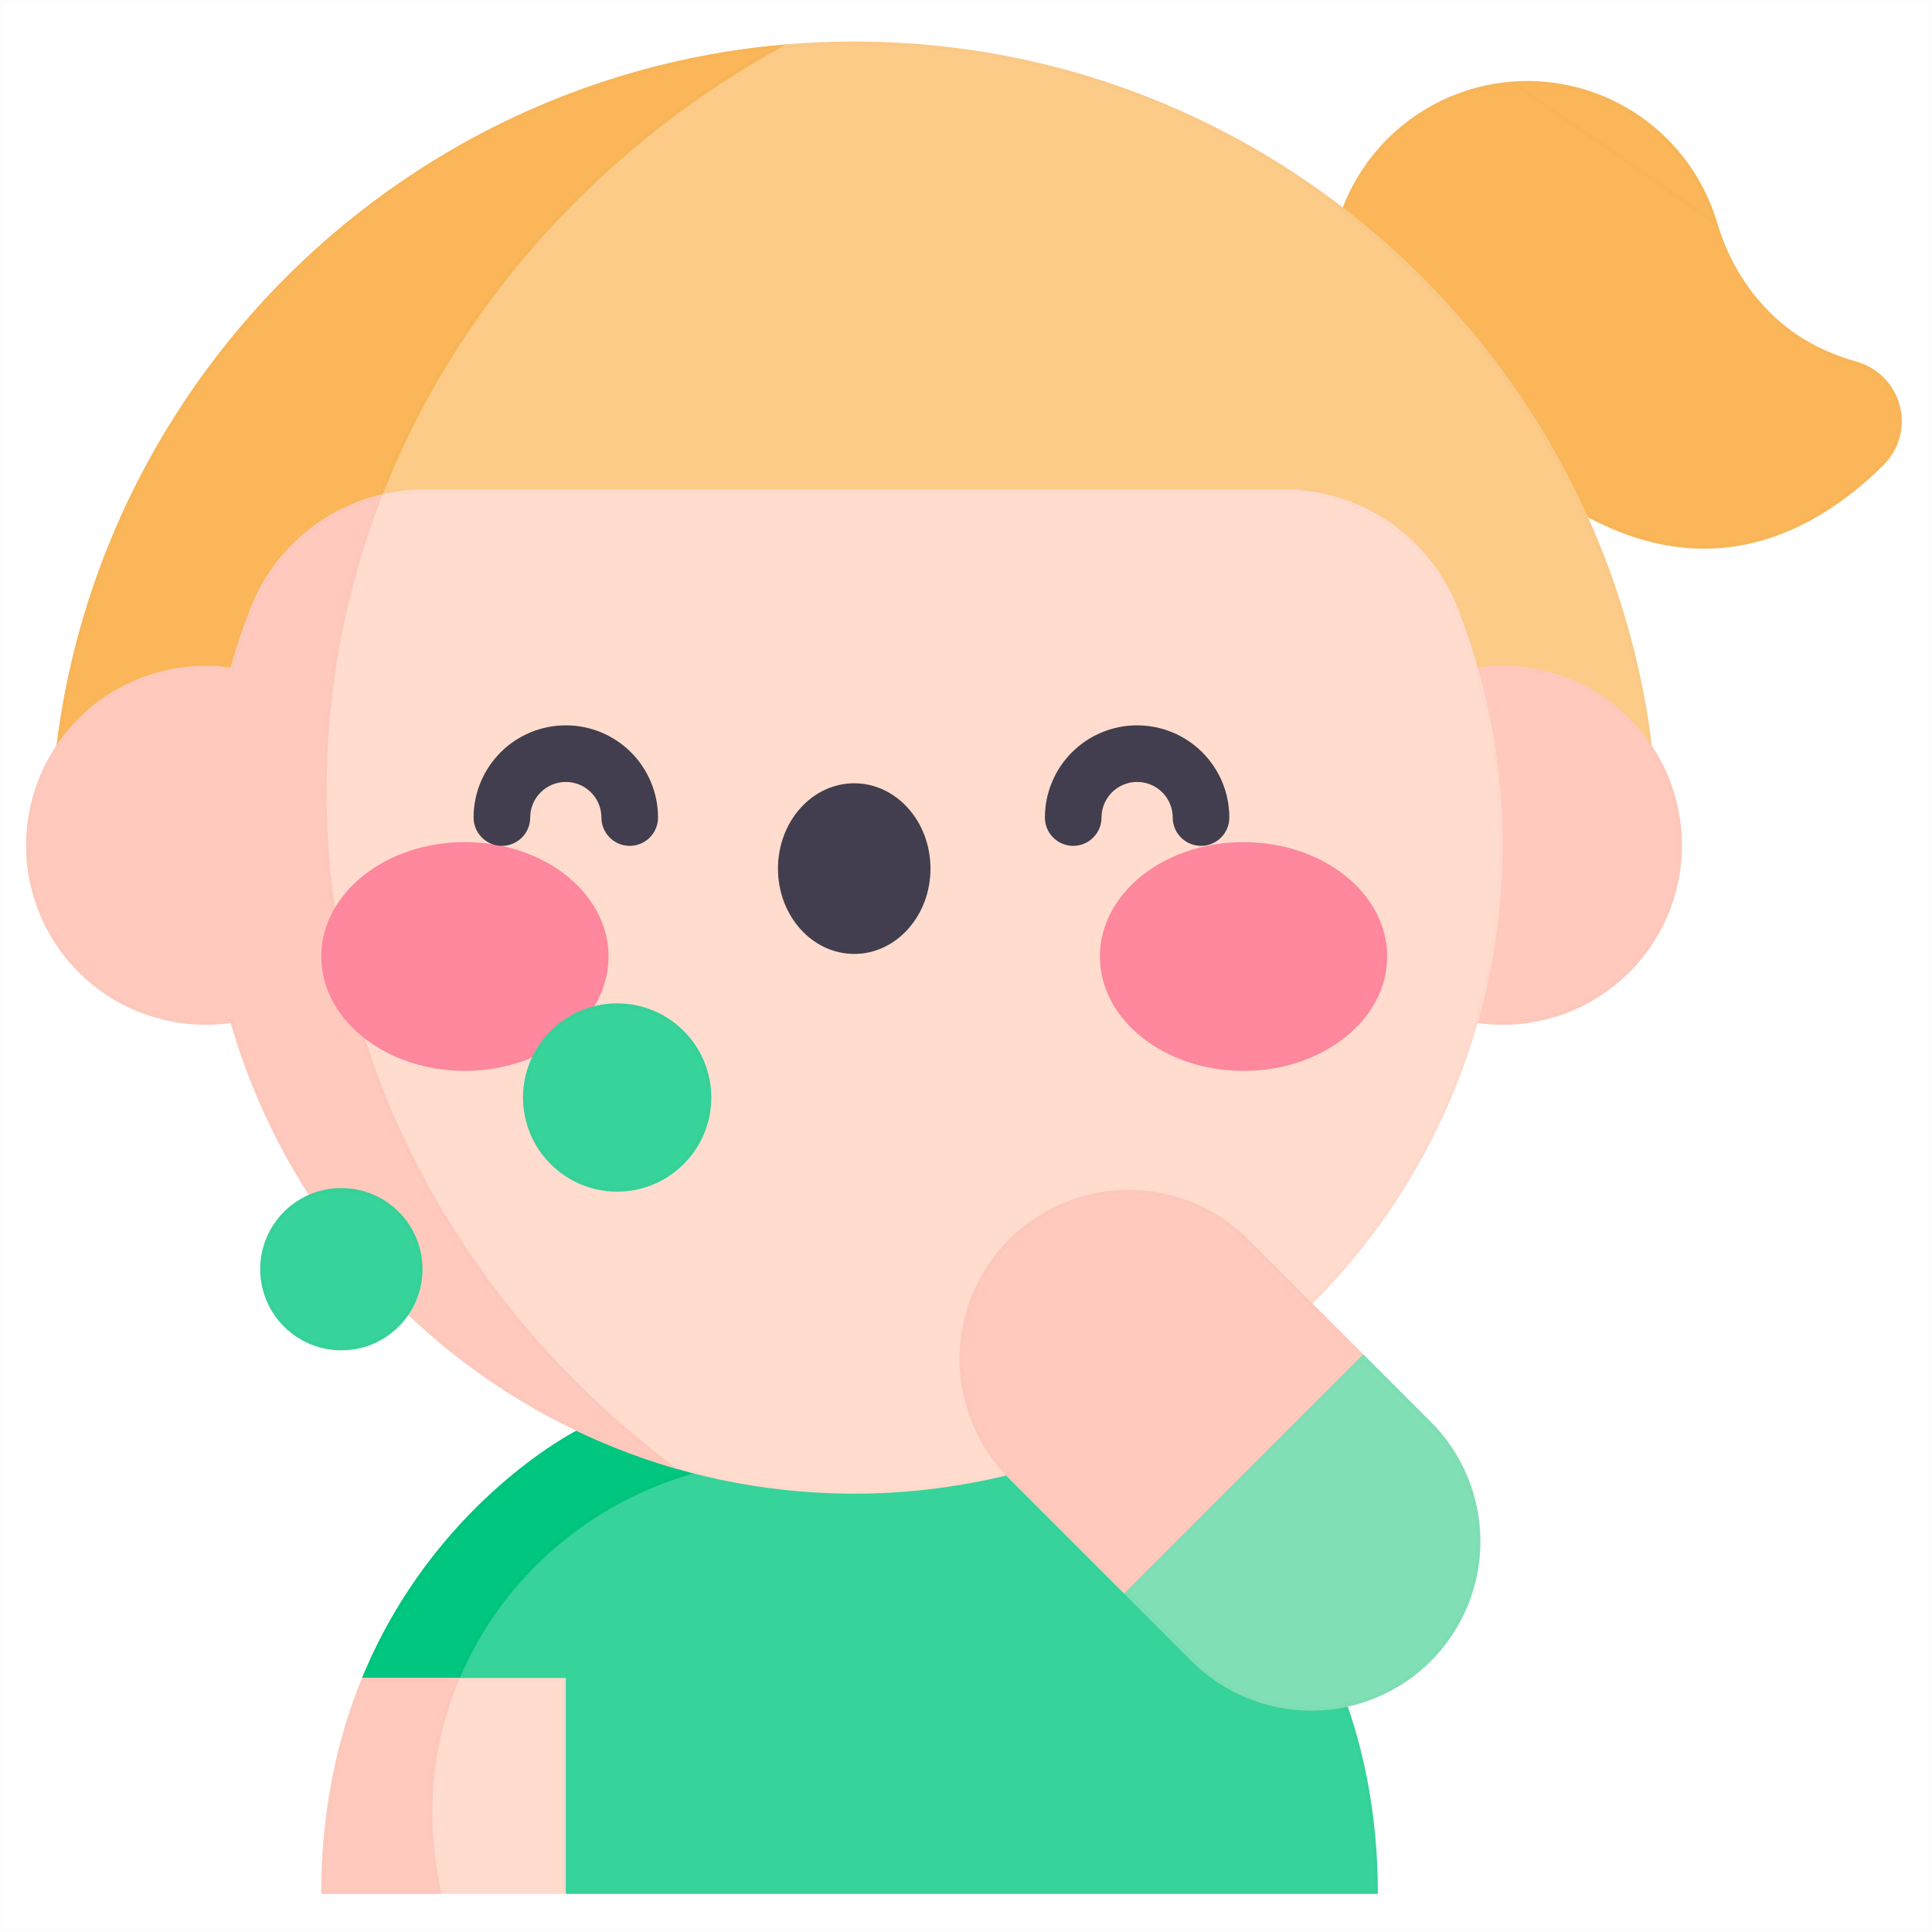 <svg width="512" height="512" viewBox="0 0 512 512" fill="none" xmlns="http://www.w3.org/2000/svg">
<path d="M0.5 0.5H511.5V511.5H0.5V0.5Z" stroke="black" stroke-opacity="0.01"/>
<path d="M95.961 444.679C115.061 398.161 152.751 379.172 152.751 379.172H297.54C297.54 379.172 365.159 413.244 365.159 501.902H149.939L95.961 444.679Z" fill="#36D39A"/>
<path d="M152.559 379.837C152.697 379.763 152.802 379.708 152.872 379.672H297.419C297.442 379.684 297.47 379.699 297.501 379.715C297.627 379.781 297.814 379.881 298.059 380.015C298.549 380.283 299.27 380.689 300.189 381.238C302.027 382.336 304.656 384.006 307.812 386.286C314.127 390.847 322.548 397.851 330.971 407.617C347.747 427.068 364.532 457.482 364.658 501.402H150.155L96.546 444.571C106.06 421.555 120.134 405.333 131.852 394.854C137.735 389.592 143.023 385.78 146.837 383.284C148.744 382.037 150.282 381.118 151.342 380.513C151.872 380.21 152.282 379.986 152.559 379.837Z" stroke="black" stroke-opacity="0.01"/>
<path d="M401.044 21.588C412.973 20.741 424.834 23.995 434.661 30.81C444.489 37.625 451.693 47.593 455.081 59.063C459.431 73.83 469.423 86.435 483.471 92.732C486.275 93.996 489.17 95.048 492.131 95.88C494.876 96.667 497.367 98.158 499.358 100.205C501.349 102.252 502.77 104.784 503.481 107.55C504.191 110.315 504.166 113.219 503.408 115.972C502.65 118.725 501.186 121.232 499.16 123.245C479.435 142.77 446.66 159.955 404.76 126.354C391.172 126.354 378.113 121.081 368.336 111.645C358.558 102.208 352.825 89.346 352.343 75.766C351.86 62.186 356.667 48.949 365.751 38.843C374.835 28.738 387.486 22.551 401.04 21.588H401.044Z" fill="#FAB659"/>
<path d="M401.058 22.088C387.639 23.046 375.116 29.172 366.123 39.178C357.126 49.187 352.365 62.298 352.842 75.748C353.32 89.198 358.999 101.939 368.683 111.285C378.367 120.631 391.301 125.854 404.76 125.854L404.936 125.854L405.073 125.964C425.933 142.693 444.464 146.738 460.197 144.228C475.951 141.714 488.985 132.613 498.807 122.89C500.772 120.939 502.191 118.508 502.926 115.839C503.661 113.17 503.685 110.355 502.997 107.674C502.308 104.993 500.93 102.538 499 100.553C497.07 98.569 494.655 97.124 491.994 96.361C489.01 95.522 486.092 94.461 483.266 93.188C483.266 93.188 483.266 93.188 483.265 93.188L483.471 92.732C469.423 86.435 459.431 73.83 455.081 59.063L401.058 22.088ZM401.058 22.088H401.062L401.079 22.087C412.895 21.248 424.643 24.471 434.376 31.221C444.11 37.971 451.246 47.844 454.601 59.204L401.058 22.088Z" stroke="black" stroke-opacity="0.01"/>
<path d="M13.349 224.028C13.349 106.564 108.913 11 226.377 11C343.841 11 439.4 106.564 439.4 224.028H13.349Z" fill="#FCCB88"/>
<path d="M13.849 223.528C14.12 106.569 109.356 11.5 226.377 11.5C343.398 11.5 438.629 106.569 438.899 223.528H13.849Z" stroke="black" stroke-opacity="0.01"/>
<path d="M86.554 209.74C86.554 125.364 135.482 51.64 208.354 11.77C99.3 20.951 13.349 112.634 13.349 224.028H87.043C86.731 219.301 86.554 214.541 86.554 209.74Z" fill="#FAB659"/>
<path d="M86.509 223.528H13.849C14.104 113.426 98.525 22.737 206.038 12.48C134.171 52.685 86.054 125.966 86.054 209.74C86.054 214.373 86.218 218.967 86.509 223.528Z" stroke="black" stroke-opacity="0.01"/>
<path d="M398.192 271.589C424.459 271.589 445.753 250.295 445.753 224.028C445.753 197.761 424.459 176.467 398.192 176.467C371.925 176.467 350.631 197.761 350.631 224.028C350.631 250.295 371.925 271.589 398.192 271.589Z" fill="#FFCABD"/>
<path d="M445.253 224.028C445.253 250.019 424.183 271.089 398.192 271.089C372.201 271.089 351.131 250.019 351.131 224.028C351.131 198.037 372.201 176.967 398.192 176.967C424.183 176.967 445.253 198.037 445.253 224.028Z" stroke="black" stroke-opacity="0.01"/>
<path d="M223.672 379.172H152.751C152.751 379.172 115.063 398.16 95.961 444.678L115.78 465.689C123.1 420.998 162.623 386.851 210.3 386.851C214.774 386.852 219.244 387.158 223.677 387.767L223.672 379.172Z" fill="#00C67F"/>
<path d="M152.872 379.672H223.172L223.176 387.195C218.907 386.634 214.606 386.352 210.3 386.351H210.3C162.735 386.351 123.233 420.168 115.455 464.615L96.546 444.57C106.061 421.554 120.135 405.332 131.852 394.853C137.736 389.591 143.023 385.779 146.837 383.284C148.744 382.036 150.282 381.118 151.342 380.513C151.872 380.21 152.282 379.986 152.559 379.837C152.697 379.763 152.802 379.708 152.872 379.672Z" stroke="black" stroke-opacity="0.01"/>
<path d="M386.093 160.593C382.386 151.431 376.019 143.59 367.813 138.082C359.606 132.574 349.937 129.652 340.054 129.693H112.71C102.762 129.674 93.038 132.645 84.8 138.222C76.561 143.798 70.189 151.721 66.51 160.964C58.461 181.369 54.405 203.129 54.563 225.064C55.117 318.69 131.521 395.182 225.146 395.837C253.289 396.024 281.048 389.299 305.984 376.251C330.921 363.204 352.272 344.234 368.164 321.006C384.055 297.778 394.001 271.004 397.127 243.035C400.253 215.065 396.464 186.756 386.093 160.593V160.593Z" fill="#FFDCCE"/>
<path d="M340.054 130.193L340.056 130.193C349.839 130.152 359.41 133.045 367.534 138.497C375.656 143.948 381.959 151.709 385.628 160.777C395.969 186.864 399.747 215.091 396.63 242.979C393.513 270.867 383.597 297.564 367.751 320.724C351.906 343.884 330.616 362.799 305.752 375.808C280.888 388.818 253.21 395.524 225.149 395.337C131.798 394.684 55.615 318.413 55.063 225.061L55.063 225.06C54.905 203.19 58.949 181.493 66.975 161.148C70.617 151.999 76.925 144.156 85.08 138.636C93.235 133.116 102.861 130.174 112.709 130.193H112.71L340.054 130.193Z" stroke="black" stroke-opacity="0.01"/>
<path d="M149.939 444.679V501.902H85.139C85.139 479.431 89.477 460.474 95.957 444.679H149.939Z" fill="#FFDCCE"/>
<path d="M149.439 445.179V501.402H85.64C85.703 479.363 89.955 460.735 96.293 445.179H149.439Z" stroke="black" stroke-opacity="0.01"/>
<path d="M361.285 358.896L345.105 406.121L297.88 422.311L267.713 392.144C263.483 387.995 260.118 383.049 257.811 377.591C255.504 372.134 254.302 366.273 254.274 360.348C254.246 354.424 255.392 348.552 257.647 343.073C259.902 337.593 263.22 332.615 267.41 328.426C271.6 324.237 276.579 320.92 282.059 318.667C287.538 316.413 293.41 315.268 299.335 315.298C305.26 315.327 311.12 316.531 316.577 318.839C322.034 321.147 326.98 324.514 331.128 328.744L361.285 358.896Z" fill="#FFCABD"/>
<path d="M268.066 391.791L268.063 391.787C263.88 387.684 260.553 382.793 258.272 377.397C255.991 372 254.802 366.205 254.774 360.346C254.746 354.487 255.88 348.681 258.109 343.263C260.339 337.845 263.62 332.922 267.764 328.78C271.907 324.638 276.83 321.357 282.249 319.129C287.667 316.901 293.474 315.769 299.333 315.798C305.192 315.827 310.986 317.017 316.383 319.299C321.779 321.582 326.669 324.911 330.771 329.094L330.774 329.098L360.711 359.029L344.711 405.728L298.013 421.737L268.066 391.791Z" stroke="black" stroke-opacity="0.01"/>
<path d="M379.2 440.217C370.789 448.623 359.384 453.346 347.492 453.346C335.601 453.346 324.196 448.623 315.785 440.217L297.88 422.311L361.28 358.896L379.2 376.813C387.604 385.222 392.326 396.624 392.326 408.513C392.326 420.402 387.604 431.804 379.2 440.213V440.217Z" fill="#80DFB5"/>
<path d="M378.846 439.86L378.7 440.006V440.009C370.397 448.231 359.183 452.846 347.492 452.846C335.733 452.846 324.456 448.176 316.138 439.863C316.138 439.863 316.138 439.863 316.138 439.863L298.587 422.311L361.28 359.603L378.846 377.166C387.157 385.482 391.826 396.757 391.826 408.513C391.826 420.269 387.157 431.544 378.846 439.86Z" stroke="black" stroke-opacity="0.01"/>
<path d="M179.621 389.335C122.911 347.292 86.554 282.473 86.554 209.735C86.538 182.779 91.592 156.061 101.454 130.974C93.635 132.768 86.37 136.435 80.282 141.659C74.195 146.882 69.467 153.507 66.507 160.962C64.453 166.162 62.653 171.483 61.107 176.926C54.364 175.975 47.495 176.482 40.966 178.415C34.436 180.347 28.397 183.659 23.258 188.126C18.119 192.594 13.998 198.113 11.176 204.31C8.354 210.507 6.895 217.238 6.899 224.048C6.903 230.858 8.368 237.587 11.197 243.781C14.026 249.976 18.152 255.49 23.296 259.952C28.44 264.414 34.482 267.72 41.014 269.645C47.546 271.57 54.415 272.071 61.157 271.112C69.292 299.229 84.426 324.823 105.145 345.499C125.863 366.175 151.487 381.257 179.621 389.335V389.335Z" fill="#FFCABD"/>
<path d="M177.097 388.067C150.091 379.841 125.501 365.107 105.498 345.145C84.839 324.529 69.749 299.009 61.637 270.973L61.516 270.556L61.087 270.617C54.416 271.566 47.619 271.07 41.156 269.165C34.692 267.26 28.714 263.99 23.624 259.574C18.534 255.159 14.451 249.703 11.652 243.574C8.853 237.444 7.403 230.786 7.399 224.048C7.395 217.31 8.839 210.649 11.631 204.517C14.424 198.385 18.501 192.924 23.586 188.504C28.671 184.083 34.647 180.806 41.108 178.894C47.569 176.982 54.365 176.48 61.037 177.421L61.469 177.482L61.588 177.063C63.129 171.636 64.924 166.331 66.972 161.147C69.902 153.767 74.582 147.209 80.608 142.038C86.393 137.074 93.253 133.53 100.64 131.683C90.985 156.57 86.038 183.036 86.054 209.735C86.054 281.69 121.549 345.903 177.097 388.067Z" stroke="black" stroke-opacity="0.01"/>
<path d="M123.207 283.797C144.231 283.797 161.275 270.225 161.275 253.482C161.275 236.739 144.231 223.167 123.207 223.167C102.182 223.167 85.139 236.739 85.139 253.482C85.139 270.225 102.182 283.797 123.207 283.797Z" fill="#FF889E"/>
<path d="M160.775 253.482C160.775 269.848 144.067 283.297 123.207 283.297C102.346 283.297 85.639 269.848 85.639 253.482C85.639 237.116 102.346 223.667 123.207 223.667C144.067 223.667 160.775 237.116 160.775 253.482Z" stroke="black" stroke-opacity="0.01"/>
<path d="M329.547 283.797C350.571 283.797 367.615 270.225 367.615 253.482C367.615 236.739 350.571 223.167 329.547 223.167C308.523 223.167 291.479 236.739 291.479 253.482C291.479 270.225 308.523 283.797 329.547 283.797Z" fill="#FF889E"/>
<path d="M367.115 253.482C367.115 269.848 350.407 283.297 329.547 283.297C308.686 283.297 291.979 269.848 291.979 253.482C291.979 237.116 308.686 223.667 329.547 223.667C350.407 223.667 367.115 237.116 367.115 253.482Z" stroke="black" stroke-opacity="0.01"/>
<path d="M226.377 252.801C237.537 252.801 246.584 242.677 246.584 230.189C246.584 217.701 237.537 207.577 226.377 207.577C215.217 207.577 206.17 217.701 206.17 230.189C206.17 242.677 215.217 252.801 226.377 252.801Z" fill="#423E4F"/>
<path d="M246.084 230.189C246.084 242.456 237.209 252.301 226.377 252.301C215.544 252.301 206.67 242.456 206.67 230.189C206.67 217.923 215.544 208.077 226.377 208.077C237.209 208.077 246.084 217.923 246.084 230.189Z" stroke="black" stroke-opacity="0.01"/>
<path d="M166.884 224.16C164.895 224.16 162.987 223.37 161.581 221.963C160.174 220.557 159.384 218.649 159.384 216.66C159.384 214.157 158.389 211.756 156.619 209.986C154.85 208.217 152.449 207.222 149.946 207.222C147.443 207.222 145.042 208.217 143.272 209.986C141.502 211.756 140.508 214.157 140.508 216.66C140.508 218.649 139.718 220.557 138.311 221.963C136.905 223.37 134.997 224.16 133.008 224.16C131.019 224.16 129.111 223.37 127.705 221.963C126.298 220.557 125.508 218.649 125.508 216.66C125.508 210.179 128.083 203.963 132.666 199.38C137.249 194.797 143.464 192.222 149.946 192.222C156.427 192.222 162.643 194.797 167.226 199.38C171.809 203.963 174.384 210.179 174.384 216.66C174.384 218.649 173.594 220.557 172.187 221.963C170.781 223.37 168.873 224.16 166.884 224.16Z" fill="#423E4F"/>
<path d="M166.884 223.66C165.027 223.66 163.247 222.923 161.934 221.61C160.621 220.297 159.884 218.517 159.884 216.66C159.884 214.024 158.837 211.497 156.973 209.633C155.109 207.769 152.582 206.722 149.946 206.722C147.31 206.722 144.782 207.769 142.919 209.633C141.055 211.497 140.008 214.024 140.008 216.66C140.008 218.517 139.27 220.297 137.958 221.61C136.645 222.923 134.864 223.66 133.008 223.66C131.151 223.66 129.371 222.923 128.058 221.61C126.745 220.297 126.008 218.517 126.008 216.66C126.008 210.311 128.53 204.223 133.019 199.733C137.508 195.244 143.597 192.722 149.946 192.722C156.295 192.722 162.383 195.244 166.873 199.733C171.362 204.223 173.884 210.311 173.884 216.66C173.884 218.517 173.146 220.297 171.834 221.61C170.521 222.923 168.74 223.66 166.884 223.66Z" stroke="black" stroke-opacity="0.01"/>
<path d="M318.286 224.16C316.297 224.16 314.389 223.37 312.983 221.963C311.576 220.557 310.786 218.649 310.786 216.66C310.786 214.157 309.791 211.756 308.022 209.986C306.252 208.217 303.851 207.222 301.348 207.222C298.845 207.222 296.444 208.217 294.674 209.986C292.904 211.756 291.91 214.157 291.91 216.66C291.91 218.649 291.12 220.557 289.713 221.963C288.307 223.37 286.399 224.16 284.41 224.16C282.421 224.16 280.513 223.37 279.107 221.963C277.7 220.557 276.91 218.649 276.91 216.66C276.91 210.179 279.485 203.963 284.068 199.38C288.651 194.797 294.866 192.222 301.348 192.222C307.829 192.222 314.045 194.797 318.628 199.38C323.211 203.963 325.786 210.179 325.786 216.66C325.786 218.649 324.996 220.557 323.589 221.963C322.183 223.37 320.275 224.16 318.286 224.16Z" fill="#423E4F"/>
<path d="M318.286 223.66C316.429 223.66 314.649 222.923 313.336 221.61C312.023 220.297 311.286 218.517 311.286 216.66C311.286 214.024 310.239 211.497 308.375 209.633C306.511 207.769 303.984 206.722 301.348 206.722C298.712 206.722 296.184 207.769 294.321 209.633C292.457 211.497 291.41 214.024 291.41 216.66C291.41 218.517 290.672 220.297 289.36 221.61C288.047 222.923 286.266 223.66 284.41 223.66C282.553 223.66 280.773 222.923 279.46 221.61C278.147 220.297 277.41 218.517 277.41 216.66C277.41 210.311 279.932 204.223 284.421 199.733C288.91 195.244 294.999 192.722 301.348 192.722C307.697 192.722 313.785 195.244 318.275 199.733C322.764 204.223 325.286 210.311 325.286 216.66C325.286 218.517 324.548 220.297 323.236 221.61C321.923 222.923 320.142 223.66 318.286 223.66Z" stroke="black" stroke-opacity="0.01"/>
<path d="M163.556 315.798C177.334 315.798 188.504 304.628 188.504 290.85C188.504 277.071 177.334 265.902 163.556 265.902C149.777 265.902 138.608 277.071 138.608 290.85C138.608 304.628 149.777 315.798 163.556 315.798Z" fill="#36D39A"/>
<path d="M188.004 290.85C188.004 304.352 177.058 315.298 163.556 315.298C150.054 315.298 139.108 304.352 139.108 290.85C139.108 277.348 150.054 266.402 163.556 266.402C177.058 266.402 188.004 277.348 188.004 290.85Z" stroke="black" stroke-opacity="0.01"/>
<path d="M90.46 357.854C102.338 357.854 111.967 348.225 111.967 336.347C111.967 324.469 102.338 314.84 90.46 314.84C78.582 314.84 68.953 324.469 68.953 336.347C68.953 348.225 78.582 357.854 90.46 357.854Z" fill="#36D39A"/>
<path d="M111.467 336.347C111.467 347.949 102.062 357.354 90.46 357.354C78.858 357.354 69.453 347.949 69.453 336.347C69.453 324.745 78.858 315.34 90.46 315.34C102.062 315.34 111.467 324.745 111.467 336.347Z" stroke="black" stroke-opacity="0.01"/>
<path d="M114.561 480.66C114.548 468.297 117.031 456.058 121.861 444.678H95.961C89.48 460.478 85.143 479.43 85.143 501.901H117.027C115.384 494.94 114.557 487.812 114.561 480.66V480.66Z" fill="#FFCABD"/>
<path d="M116.397 501.401H85.644C85.707 479.362 89.958 460.739 96.297 445.178H121.109C116.445 456.423 114.049 468.481 114.061 480.66C114.061 480.66 114.061 480.66 114.061 480.66L116.397 501.401Z" stroke="black" stroke-opacity="0.01"/>
</svg>
